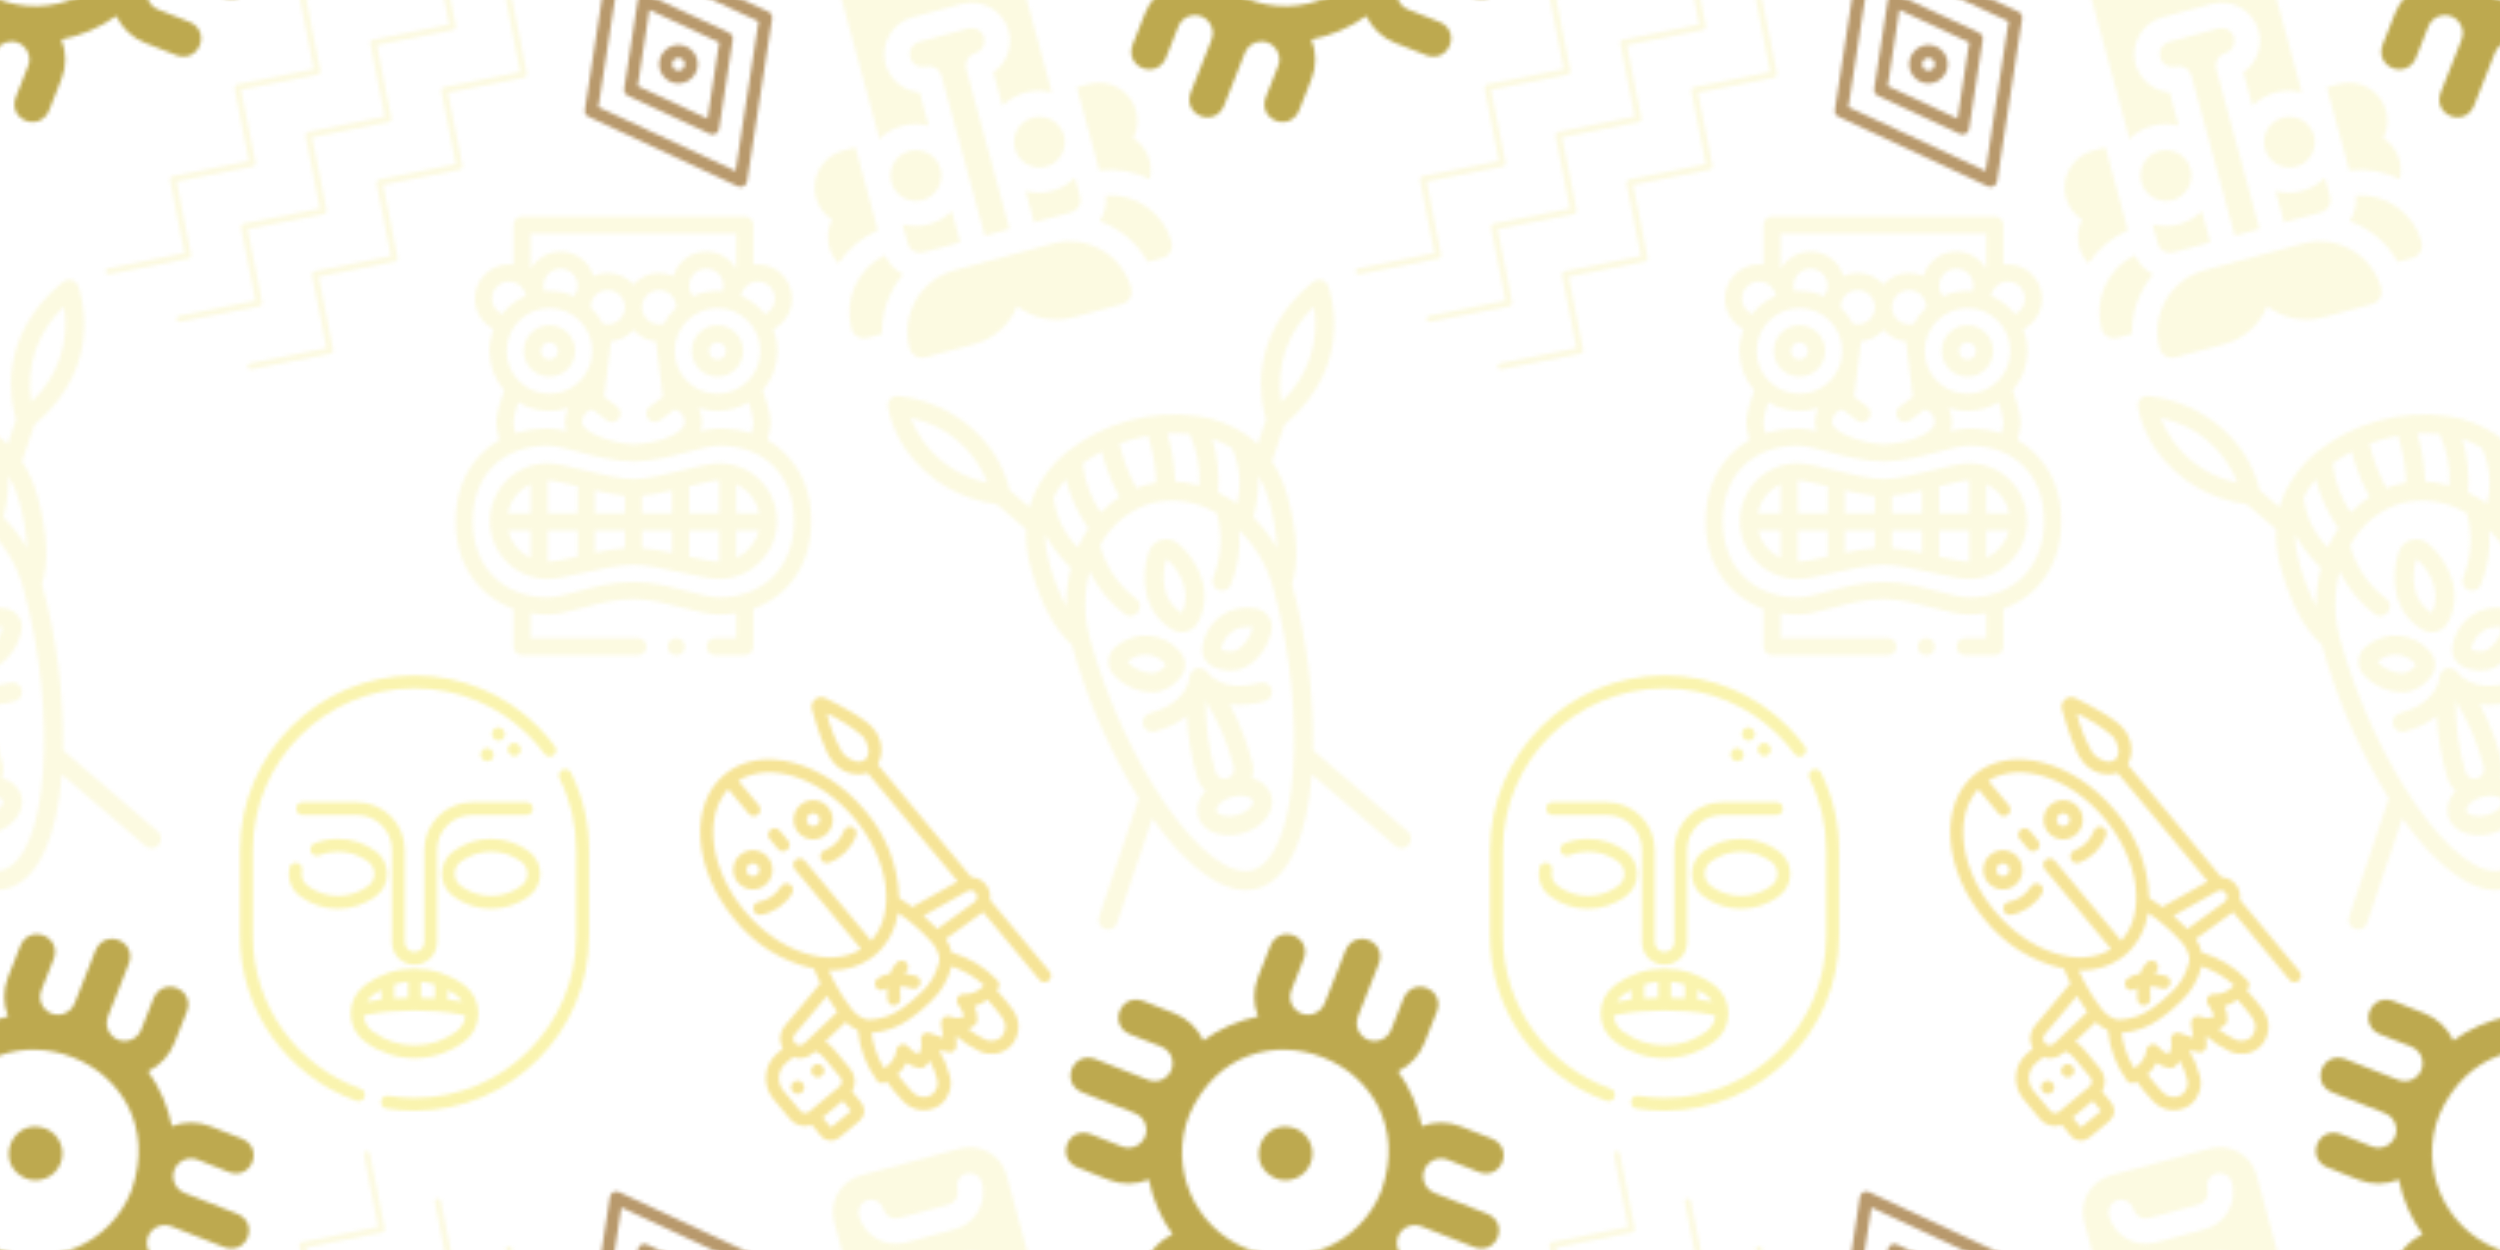 <svg xmlns="http://www.w3.org/2000/svg" xmlns:xlink="http://www.w3.org/1999/xlink" xmlns:fi="http://pattern.flaticon.com/" x="0" y="0" width="700" height="350" viewBox="0 0 700 350"><rect x="0px" y="0px" width="100%" height="100%" opacity="0" fill="#9fb4a3"/><defs><g transform="matrix(1.407 -1.168 1.168 1.407 166.321 247.216)" id="L1_86" fill="#000000"><path d="m26 15c.552 0 1-.448 1-1v-2c0-.552-.448-1-1-1s-1 .448-1 1v2c0 .552.448 1 1 1z" id="L1_78" fill="#f6e497"/><path d="m22.334 20.6c.514-.189.78-.756.598-1.273-.183-.516-.747-.789-1.266-.612-1.379.48-2.898.34-4.166-.385-.475-.248-1.061-.078-1.329.386-.268.464-.123 1.057.329 1.344 1.773 1.025 3.905 1.222 5.836.54z" id="L1_79" fill="#f6e497"/><path d="m20 17c1.657 0 3-1.343 3-3s-1.343-3-3-3-3 1.343-3 3 1.343 3 3 3zm0-4c.552 0 1 .448 1 1s-.448 1-1 1-1-.448-1-1 .448-1 1-1z" id="L1_80" fill="#f6e497"/><path d="m34.5 18.33c-1.267.724-2.786.864-4.164.385-.518-.177-1.083.096-1.266.612-.183.516.083 1.084.598 1.273 1.931.682 4.063.485 5.836-.54.325-.17.531-.505.536-.873s-.192-.708-.513-.887c-.321-.179-.714-.168-1.024.029z" id="L1_81" fill="#f6e497"/><path d="m32 17c1.657 0 3-1.343 3-3s-1.343-3-3-3-3 1.343-3 3 1.343 3 3 3zm0-4c.552 0 1 .448 1 1s-.448 1-1 1-1-.448-1-1 .448-1 1-1z" id="L1_82" fill="#f6e497"/><path d="m23.975 41c.098.008.195.027.289.055-.404.433-.772.898-1.1 1.39-.307.46-.183 1.08.277 1.387.46.307 1.08.183 1.387-.277.338-.515.731-.991 1.172-1.42.44.429.832.906 1.168 1.42.198.297.54.466.897.443s.674-.235.832-.555.134-.701-.065-.998c-.328-.492-.696-.957-1.1-1.389.095-.028.192-.046.29-.056.552-.006.995-.459.989-1.011s-.459-.995-1.011-.989c-.71.043-1.397.264-2 .641-.603-.377-1.29-.598-2-.641-.539.001-.978.435-.985.974-.008.545.416.998.96 1.026z" id="L1_83" fill="#f6e497"/><path d="m2 49.816v2.184c0 1.105.895 2 2 2h4c1.105 0 2-.895 2-2v-2.184c1.194-.422 1.995-1.549 2-2.816v-4c-0-.58-.102-1.155-.3-1.7l4.34-.292c.073.753.29 1.486.638 2.158-1.579 2.324-2.504 5.03-2.678 7.834-0.0.431.275.813.684.949.025.008.169.052.377.1-.082 1.299-.078 2.602.012 3.9.121 2.082 1.711 3.78 3.78 4.037.129.012.258.016.387.014 1.605-.01 3.064-.933 3.76-2.38.626-1.32 1.06-2.722 1.29-4.164.295.446.63.865 1 1.251.39.39 1.024.39 1.414 0 .37-.386.705-.805 1-1.251.23 1.44.663 2.84 1.287 4.158.695 1.452 2.159 2.379 3.769 2.386.131.002.262-.003.393-.015 2.066-.259 3.653-1.955 3.774-4.034.089-1.298.094-2.601.012-3.9.208-.05.352-.093.377-.1.409-.136.685-.52.684-.951-.173-2.804-1.097-5.51-2.675-7.835.348-.672.565-1.404.639-2.157l6.825.46c.071 0 .141.007.211.007v13.525c0 .552.448 1 1 1s1-.448 1-1v-14.3c.639-.567 1.005-1.38 1.005-2.233s-.366-1.667-1.005-2.233v-22.412c1.925-.821 3.125-2.763 3-4.851 0-1.737-1.437-5.343-2.642-8.06-.226-.55-.763-.909-1.357-.909s-1.131.359-1.357.909c-1.206 2.717-2.643 6.323-2.643 8.06-.125 2.088 1.075 4.03 3 4.851v21.6l-7.384-1.361c-.146-.022-.294-.034-.442-.035-.192-.815-.425-1.619-.7-2.409 3.033-3.881 4.632-8.691 4.526-13.616 0-9.925-5.832-18-13-18s-13 8.075-13 18c-.107 4.924 1.49 9.734 4.522 13.616-.274.79-.508 1.594-.7 2.408-.143.001-.286.012-.427.033l-7.938 1.459c-1.247.236-2.212 1.23-2.41 2.484h-1.047c-2.76.003-4.997 2.24-5 5v4c.005 1.267.806 2.394 2 2.816zm2 2.184v-2h4v2zm22-16c2.561-.048 5.016-1.033 6.9-2.769.355 1.202.62 2.428.793 3.669.07.445.13.91.175 1.412.061.586.105 1.2.131 1.846.043.768-.131 1.533-.5 2.208-.053.09-.111.176-.174.259-.015.022-.03.042-.043.065-.095.125-.201.241-.316.347-1.438 1.123-3.186 1.776-5.008 1.871-1.3.123-2.609.123-3.909 0-1.822-.095-3.571-.747-5.01-1.87-.116-.107-.223-.224-.318-.35-.012-.021-.026-.04-.04-.06-.066-.087-.127-.179-.182-.274-.366-.673-.536-1.435-.492-2.2.026-.639.07-1.256.133-1.858.043-.486.1-.951.174-1.41.173-1.236.438-2.458.792-3.655 1.882 1.735 4.335 2.72 6.894 2.769zm-6.76 22c-.065 0-.126 0-.186 0-1.107-.161-1.942-1.089-1.987-2.207-.082-1.182-.086-2.369-.014-3.552.754-.021 1.497-.191 2.186-.5.175.738.538 1.418 1.054 1.973.189.185.443.288.707.286.404-.018.803-.092 1.187-.218-.201 1.018-.527 2.007-.972 2.944-.361.767-1.127 1.261-1.975 1.274zm15.693-2.208c-.043 1.117-.875 2.045-1.981 2.208-.044.004-.087.006-.131.005-.867-.007-1.656-.502-2.039-1.28-.443-.935-.769-1.922-.969-2.938.384.125.783.196 1.187.213.265-0.0.52-.105.707-.293.516-.555.879-1.235 1.054-1.973.689.309 1.432.479 2.187.5.072 1.185.067 2.374-.015 3.558zm-2.226-6.5c-.286-.286-.716-.371-1.09-.216-.374.155-.617.52-.617.924-.011.668-.163 1.327-.444 1.933-.729-.192-1.335-.698-1.656-1.38-.188-.315-.528-.508-.895-.508s-.707.193-.895.508c-.33.644-.7 1.266-1.11 1.862-.406-.597-.773-1.219-1.1-1.863-.169-.339-.516-.554-.895-.554s-.726.215-.895.554c-.326.68-.934 1.182-1.663 1.374-.281-.604-.433-1.26-.447-1.926-0-.404-.244-.769-.617-.924-.374-.155-.804-.069-1.09.217-.885.789-2.085 1.124-3.25.907.285-1.92.961-3.761 1.985-5.41 1.696 1.243 3.712 1.976 5.811 2.11 1.438.137 2.887.137 4.325 0 2.097-.134 4.113-.865 5.808-2.107 1.024 1.649 1.7 3.49 1.985 5.41-1.166.215-2.365-.121-3.25-.91zm9.293-40.322c.374-2.14 1.047-4.217 2-6.17.953 1.952 1.627 4.03 2 6.17 0 1.642-.916 3.03-2 3.03s-2-1.388-2-3.03zm1.182 28.514c.497.098.846.547.818 1.053-.015.268-.137.519-.34.695-.202.176-.468.263-.735.241l-7-.471c-.023-.3-.047-.6-.078-.882-.046-.532-.113-1.041-.186-1.513-.025-.177-.06-.346-.088-.521zm-18.182-35.41v4.926c0 .552.448 1 1 1s1-.448 1-1v-4.926c5.6.738 10 7.6 10 15.926s-4.4 15.188-10 15.926v-15.926c0-.552-.448-1-1-1s-1 .448-1 1v15.926c-5.6-.738-10-7.6-10-15.926s4.4-15.188 10-15.926zm-16.18 35.409 7.6-1.4c-.027.17-.062.335-.086.507-.075.486-.142.995-.187 1.511-.03.286-.042.6-.064.9l-7.015.472c-.549.039-1.026-.372-1.068-.921-.034-.512.317-.969.82-1.069zm-6.82 5.517c0-1.657 1.343-3 3-3h1.43c.535.908 1.508 1.468 2.562 1.476.07 0 .143 0 .215-.008l.348-.024c.292.466.446 1.006.445 1.556v4c0 .552-.448 1-1 1h-6c-.552 0-1-.448-1-1z" id="L1_87" fill="#f6e497"/><circle cx="4" cy="44" r="1" id="L1_84" fill="#f6e497"/><circle cx="8" cy="44" r="1" id="L1_94" fill="#f6e497"/></g><g transform="matrix(0.238 0 0 0.238 55.142 189.142)" id="L1_97"><path d="m192.667 486.208c-75.901-26.799-126.897-98.914-126.897-179.448v-101.53c0-104.893 85.336-190.23 190.23-190.23 50.82 0 98.593 19.789 134.517 55.723 6.721 6.721 12.968 13.975 18.57 21.562 2.461 3.332 7.155 4.038 10.488 1.579 3.332-2.46 4.039-7.156 1.578-10.489-6.044-8.186-12.783-16.011-20.029-23.258-38.757-38.767-90.296-60.117-145.124-60.117-113.164 0-205.23 92.066-205.23 205.23v101.53c0 86.882 55.018 164.681 136.903 193.592.826.292 1.668.43 2.497.43 3.091 0 5.984-1.925 7.072-5.005 1.379-3.906-.67-8.191-4.575-9.569z" fill="#faf4af"/><path d="m440.062 114.364c-1.837-3.712-6.335-5.232-10.048-3.397-3.713 1.837-5.233 6.335-3.397 10.048 13.015 26.308 19.613 54.642 19.613 84.214v101.53c0 104.9-85.336 190.241-190.23 190.241-10.302 0-20.639-.832-30.726-2.473-4.1-.665-7.941 2.111-8.606 6.199s2.109 7.942 6.198 8.607c10.881 1.77 22.029 2.667 33.134 2.667 113.164 0 205.23-92.07 205.23-205.24v-101.53c0-31.9-7.122-62.472-21.168-90.866z" fill="#faf4af"/><path d="m108.915 226.181c-2.76 12.559 2.08 25.635 12.328 33.312 12.989 9.733 28.452 14.878 44.717 14.878 16.271 0 31.738-5.145 44.727-14.876 8.324-6.234 13.099-15.785 13.099-26.204s-4.774-19.969-13.094-26.2c-12.977-9.735-28.444-14.88-44.731-14.88-9.599 0-18.939 1.796-27.765 5.34-3.844 1.543-5.708 5.911-4.165 9.754 1.544 3.845 5.914 5.707 9.755 4.166 7.039-2.827 14.5-4.26 22.175-4.26 13.016 0 25.37 4.108 35.734 11.883 4.507 3.375 7.091 8.549 7.091 14.197s-2.584 10.822-7.092 14.198c-10.374 7.773-22.73 11.882-35.733 11.882-12.996 0-25.349-4.109-35.724-11.882-5.638-4.224-8.194-11.155-6.671-18.088.889-4.045-1.67-8.046-5.716-8.935-4.044-.89-8.046 1.669-8.935 5.715z" fill="#faf4af"/><path d="m390.761 259.494c8.322-6.235 13.095-15.787 13.095-26.206 0-10.418-4.772-19.97-13.095-26.205-12.987-9.731-28.452-14.875-44.724-14.875-16.271 0-31.736 5.144-44.725 14.875-8.322 6.235-13.095 15.787-13.095 26.205 0 10.419 4.772 19.97 13.095 26.206 12.989 9.731 28.455 14.875 44.725 14.875 16.271 0 31.735-5.144 44.724-14.875zm-87.543-26.206c0-5.649 2.584-10.825 7.089-14.2 10.373-7.771 22.729-11.879 35.73-11.879 13.003 0 25.357 4.108 35.729 11.879 4.505 3.375 7.089 8.551 7.089 14.2s-2.584 10.826-7.089 14.202c-10.372 7.771-22.728 11.879-35.729 11.879s-25.357-4.108-35.73-11.879c-4.505-3.376-7.089-8.552-7.089-14.202z" fill="#faf4af"/><path d="m197.48 430.663c16.993 12.732 37.229 19.462 58.52 19.462s41.526-6.73 58.52-19.462c10.521-7.883 16.556-19.959 16.556-33.133s-6.034-25.25-16.556-33.133c-16.993-12.732-37.229-19.462-58.52-19.462s-41.526 6.73-58.52 19.462c-10.521 7.883-16.557 19.96-16.557 33.134s6.036 25.249 16.557 33.132zm108.045-12.005c-14.378 10.773-31.504 16.467-49.525 16.467s-35.147-5.694-49.525-16.467c-5.975-4.477-9.671-11.082-10.407-18.415 1.283-.516 3.524-1.229 7.25-1.903 15.231-2.77 33.449-4.233 52.683-4.233s37.451 1.464 52.688 4.234c3.721.674 5.96 1.386 7.243 1.901-.736 7.334-4.432 13.94-10.407 18.416zm-42.025-39.478v-18.902c5.618.5 11.118 1.565 16.445 3.172v16.42c-5.354-.348-10.848-.582-16.445-.69zm-15 0c-5.597.108-11.091.343-16.445.69v-16.42c5.327-1.606 10.827-2.671 16.445-3.172zm63.716 4.559c-.306-.057-.594-.109-.849-.156-5.18-.942-10.679-1.739-16.421-2.39v-11.531c3.661 1.964 7.199 4.205 10.58 6.738 2.729 2.045 4.974 4.539 6.69 7.339zm-105.741-7.339c3.381-2.533 6.919-4.775 10.58-6.738v11.531c-5.74.65-11.237 1.447-16.415 2.389-.257.046-.547.1-.856.157 1.715-2.8 3.961-5.294 6.691-7.339z" fill="#faf4af"/><path d="m188.411 149.134h-64.104c-4.143 0-7.5 3.358-7.5 7.5s3.357 7.5 7.5 7.5h64.104c22.656 0 41.088 18.432 41.088 41.088v108.556c0 14.612 11.889 26.5 26.501 26.5s26.501-11.888 26.501-26.5v-108.556c0-22.656 18.432-41.088 41.088-41.088h64.104c4.143 0 7.5-3.358 7.5-7.5s-3.357-7.5-7.5-7.5h-64.104c-30.927 0-56.088 25.161-56.088 56.088v108.556c0 6.341-5.159 11.5-11.501 11.5s-11.501-5.159-11.501-11.5v-108.556c0-30.927-25.161-56.088-56.088-56.088z" fill="#faf4af"/><path d="m373.522 94.765c1.739 0 3.486-.602 4.904-1.829 3.133-2.71 3.475-7.447.765-10.579l-.354-.41c-2.712-3.133-7.448-3.474-10.579-.764-3.133 2.71-3.475 7.447-.765 10.579l.354.41c1.484 1.715 3.574 2.593 5.675 2.593z" fill="#faf4af"/><path d="m336.395 87.326c-3.133 2.71-3.475 7.447-.765 10.579l.354.41c1.483 1.714 3.573 2.592 5.675 2.592 1.739 0 3.486-.602 4.904-1.829 3.133-2.71 3.475-7.447.765-10.579l-.354-.41c-2.711-3.132-7.449-3.473-10.579-.763z" fill="#faf4af"/><path d="m349.229 73.975c1.483 1.714 3.573 2.592 5.675 2.592 1.739 0 3.486-.602 4.904-1.829 3.133-2.71 3.475-7.447.765-10.579l-.354-.41c-2.712-3.133-7.448-3.474-10.579-.764-3.133 2.71-3.475 7.447-.765 10.579z" fill="#faf4af"/></g><g transform="matrix(0.24 0 0 0.24 115.931 60.584)" id="L1_98"><circle cx="306" cy="502" r="10" fill="#fcfae1"/><path d="m433.361 277.14c-6.291-6.25-13.231-11.936-20.928-16.249 2.04-7.82 3.517-14.661 3.567-20.721v-.25c-.101-5.79-1.49-11.96-3.55-19.44-1.608-5.688-3.598-11.744-5.661-17.588 10.706-12.298 17.211-28.345 17.211-45.892 0-8.962-1.711-17.526-4.794-25.409 13.007-6.697 21.794-20.303 21.794-35.591 0-22.056-17.944-40-40-40-1.694 0-3.361.118-5 .324v-46.324c0-2.63-1.07-5.21-2.931-7.07-1.859-1.86-4.439-2.93-7.069-2.93h-260c-2.63 0-5.21 1.07-7.07 2.93s-2.93 4.44-2.93 7.07v46.324c-1.639-.206-3.306-.324-5-.324-22.056 0-40 17.944-40 40 0 15.288 8.788 28.894 21.794 35.591-3.083 7.883-4.794 16.447-4.794 25.409 0 17.548 6.505 33.596 17.212 45.895-2.314 6.552-4.213 12.455-5.662 17.585-2.06 7.47-3.45 13.64-3.55 19.44v.01.2.04c.05 6.07 1.529 12.899 3.569 20.719-7.699 4.314-14.638 9.999-20.93 16.25-19.717 19.592-30.139 46.689-30.139 78.361 0 31.713 10.404 58.964 30.088 78.809 10.372 10.457 23.105 18.385 37.412 23.49v44.201c0 2.63 1.07 5.21 2.93 7.07s4.44 2.93 7.07 2.93h135.21c5.51 0 9.99-4.49 9.99-10s-4.471-9.99-9.98-10h-.01-125.21v-29.089c6.474 1.049 13.158 1.589 20 1.589 12.147 0 25.247-3.558 40.415-7.677 17.814-4.839 38.005-10.323 59.585-10.323 19.481 0 39.756 5.354 57.644 10.078 15.429 4.074 30.001 7.922 42.356 7.922 6.842 0 13.526-.54 20-1.589v29.089h-24.79c-5.521 0-10 4.49-10 10s4.479 10 10 10h34.79c2.63 0 5.21-1.07 7.069-2.93 1.86-1.86 2.931-4.44 2.931-7.07v-44.202c14.307-5.104 27.04-13.033 37.412-23.49 19.684-19.844 30.088-47.096 30.088-78.809 0-31.671-10.422-58.768-30.139-78.359zm-32.361-201.14c11.028 0 20 8.972 20 20 0 7.954-4.755 14.991-11.687 18.176-7.292-9.397-16.909-16.904-27.995-21.622 1.641-9.388 9.831-16.554 19.682-16.554zm-69.215 147.365c6.985 2.345 14.45 3.635 22.215 3.635 13.32 0 25.782-3.743 36.393-10.228 1.389 4.23 2.542 8.069 3.437 11.438 1.29 4.77 2.17 9.59 2.17 11.78v.01.17c.044 2.397-.852 7.556-2.228 13.027-11.617-3.766-24.285-5.697-37.772-5.697-6.723 0-14.042 1.186-22.009 2.994 1.328-3.365 2.009-6.875 2.009-10.494 0-6.017-1.529-11.684-4.215-16.635zm22.215-16.365c-24.156 0-44.363-17.219-48.999-40.026 0 0-1.001-9.107-1.001-9.974 0-27.57 22.43-50 50-50s50 22.43 50 50-22.43 50-50 50zm-175.889 43.518c-8.006-1.821-15.359-3.018-22.111-3.018-13.487 0-26.155 1.931-37.771 5.697-.025-.101-.054-.207-.079-.307-1.32-5.2-2.19-10.31-2.15-12.72v-.09c-.04-2.48 1.11-8.31 2.8-14.18.828-2.94 1.791-6.027 2.809-9.126 10.611 6.484 23.072 10.226 36.391 10.226 7.765 0 15.23-1.29 22.215-3.635-2.686 4.951-4.215 10.618-4.215 16.635 0 3.16.547 6.742 2.111 10.518zm-20.111-43.518c-27.57 0-50-22.43-50-50s22.43-50 50-50 50 22.43 50 50c0 .866-1.002 9.978-1.002 9.978-4.637 22.806-24.844 40.022-48.998 40.022zm-7-126c0-11.028 8.972-20 20-20s20 8.972 20 20c0 4.467-1.514 8.763-4.193 12.228-8.793-3.988-18.541-6.228-28.807-6.228-2.017 0-4.01.105-5.984.273-.665-2.007-1.016-4.116-1.016-6.273zm55 25c0-11.028 8.972-20 20-20s20 8.972 20 20-8.972 20-20 20c-1.952 0-3.853-.278-5.683-.821-3.666-7.15-8.522-13.588-14.312-19.054 0-.042-.005-.083-.005-.125zm2.058 119.293 16.942 12.707c1.799 1.349 3.904 2 5.992 2 3.04 0 6.043-1.381 8.008-4 3.314-4.418 2.418-10.686-2-14l-15.349-11.512 8.185-64.676c10.388-.993 19.624-5.978 26.164-13.397 6.54 7.419 15.776 12.403 26.164 13.397l8.185 64.676-15.349 11.512c-4.418 3.314-5.313 9.582-2 14 1.965 2.62 4.967 4 8.008 4 2.088 0 4.193-.651 5.992-2l16.942-12.707c6.867 1.372 12.058 7.443 12.058 14.707 0 5.903-6.688 12.242-18.352 17.391-11.206 4.948-28.442 8.149-41.437 8.564-24.592-.818-60.211-13.803-60.211-25.955 0-7.264 5.191-13.335 12.058-14.707zm57.942-119.293c0-11.028 8.972-20 20-20s20 8.972 20 20c0 .042-.005.083-.005.125-5.79 5.466-10.646 11.904-14.312 19.054-1.83.543-3.731.821-5.683.821-11.028 0-20-8.972-20-20zm55-25c0-11.028 8.972-20 20-20s20 8.972 20 20c0 2.157-.351 4.266-1.015 6.273-1.975-.168-3.967-.273-5.985-.273-10.266 0-20.014 2.24-28.806 6.228-2.68-3.465-4.194-7.761-4.194-12.228zm-185-61h240v41.663c-6.828-12.31-19.955-20.663-35-20.663-18.112 0-33.442 12.104-38.349 28.645-5.073-2.333-10.71-3.645-16.651-3.645-11.938 0-22.665 5.264-30 13.585-7.335-8.321-18.062-13.585-30-13.585-5.941 0-11.578 1.312-16.651 3.645-4.907-16.541-20.237-28.645-38.349-28.645-15.046 0-28.172 8.353-35 20.662zm-33.313 94.175c-6.933-3.184-11.687-10.221-11.687-18.175 0-11.028 8.972-20 20-20 9.851 0 18.041 7.166 19.682 16.554-11.087 4.717-20.703 12.224-27.995 21.621zm-3.104 146.765c.007.029.006.023 0 0zm256.417 183.56c-9.76 0-23.112-3.526-37.25-7.259-19.063-5.035-40.672-10.741-62.75-10.741-24.248 0-45.807 5.855-64.828 11.022-13.786 3.744-25.692 6.978-35.172 6.978-52.336 0-87.5-35.767-87.5-89 0-53.458 34.346-88 87.5-88 9.26 0 22.457 3.565 36.428 7.34 19.361 5.231 42.979 11.132 65.245 11.132 21.113-.549 43.509-6.164 61.899-11.132 13.972-3.775 27.168-7.34 36.428-7.34 53.154 0 87.5 34.542 87.5 88 0 53.233-35.163 89-87.5 89z" fill="#fcfae1"/><path d="m356 288c-9.66 0-24.621 3.697-41.944 7.979-19.956 4.931-42.576 10.521-58.056 10.521s-38.099-5.59-58.056-10.521c-17.323-4.282-32.284-7.979-41.944-7.979-37.22 0-67.5 30.28-67.5 67.5s30.28 67.5 67.5 67.5c9.738 0 24.034-3.227 40.586-6.962 19.807-4.471 42.255-9.538 59.414-9.538 15.479 0 37.834 4.944 57.558 9.306 17.456 3.86 32.531 7.194 42.442 7.194 37.22 0 67.5-30.28 67.5-67.5s-30.28-67.5-67.5-67.5zm46.634 58.5h-26.634v-34.069c13.602 6.342 23.719 18.936 26.634 34.069zm-46.634 0h-35v-31.636c14.58-3.599 28.112-6.864 35-6.864zm-55 46.12c-12.01-2.504-24.165-4.717-35-5.648v-20.472h35zm-90-26.12h35v20.426c-11.146.87-23.175 3.001-35 5.467zm0-46.789c12.032 2.789 24.175 5.237 35 6.266v20.523h-35zm55 26.789v-20.523c10.825-1.029 22.968-3.477 35-6.266v26.789zm-75-31.635v31.635h-35v-38.5c6.888 0 20.421 3.265 35 6.865zm-55-2.434v34.069h-26.634c2.915-15.133 13.032-27.727 26.634-34.069zm-26.2 54.069h26.2v32.069c-12.998-6.06-22.81-17.83-26.2-32.069zm46.2 0h35v30.295c-14.303 3.227-27.692 6.205-35 6.205zm165 30.468v-30.468h35v36.5c-7.208 0-20.547-2.843-35-6.032zm55 1.601v-32.069h26.2c-3.39 14.239-13.202 26.009-26.2 32.069z" fill="#fcfae1"/><path d="m188 157c0-16.542-13.458-30-30-30s-30 13.458-30 30 13.458 30 30 30 30-13.458 30-30zm-40 0c0-5.514 4.486-10 10-10s10 4.486 10 10-4.486 10-10 10-10-4.486-10-10z" fill="#fcfae1"/><path d="m354 127c-16.542 0-30 13.458-30 30s13.458 30 30 30 30-13.458 30-30-13.458-30-30-30zm0 40c-5.514 0-10-4.486-10-10s4.486-10 10-10 10 4.486 10 10-4.486 10-10 10z" fill="#fcfae1"/></g><g transform="matrix(0.263 0.176 -0.176 0.263 75.246 -46.349)" id="L1_99"><path d="M97.158,402.851c0.717,0,1.434-0.275,1.984-0.822l50.721-50.715c1.093-1.084,1.093-2.878,0-3.962l-46.721-46.718    l48.767-48.769c1.086-1.084,1.086-2.867,0-3.961l-46.537-46.523l49.002-49.002c1.092-1.095,1.092-2.871,0-3.962l-46.715-46.72    l48.767-48.766c1.091-1.092,1.091-2.871,0-3.962l-48.15-48.148c-1.092-1.095-2.871-1.095-3.961,0c-1.092,1.09-1.092,2.867,0,3.961    l46.167,46.165l-48.739,48.736c-1.09,1.094-1.09,2.87,0,3.961c0.08,0.08,0.175,0.107,0.257,0.17    c0.096,0.134,0.153,0.285,0.271,0.402l46.166,46.172l-48.737,48.736c-0.696,0.695-0.898,1.653-0.715,2.545    c-0.016,0.738,0.25,1.482,0.808,2.041l46.167,46.183l-48.739,48.723c-1.085,1.096-1.085,2.879,0,3.963    c0.08,0.087,0.17,0.114,0.254,0.164c0.094,0.131,0.145,0.284,0.273,0.405l46.166,46.161l-48.731,48.728    c-1.092,1.095-1.092,2.884,0,3.962C95.716,402.585,96.441,402.851,97.158,402.851z" fill="#fcfae1"/><path d="M172.782,402.851c0.717,0,1.433-0.275,1.982-0.822l50.718-50.715c1.083-1.084,1.083-2.878,0-3.962l-46.712-46.718    l48.771-48.769c1.078-1.084,1.078-2.867,0-3.961L181,201.381l49.007-49.002c1.088-1.095,1.088-2.871,0-3.962l-46.715-46.714    l48.769-48.767c1.093-1.091,1.093-2.87,0-3.961L183.908,0.832c-1.09-1.094-2.875-1.094-3.961,0c-1.091,1.091-1.091,2.867,0,3.961    l46.165,46.165l-48.731,48.737c-1.092,1.094-1.092,2.87,0,3.961c0.074,0.074,0.161,0.101,0.246,0.164    c0.096,0.134,0.146,0.29,0.274,0.408l46.171,46.173l-48.735,48.736c-0.689,0.69-0.892,1.643-0.713,2.534    c-0.018,0.738,0.241,1.494,0.806,2.06l46.184,46.178l-48.766,48.721c-1.085,1.084-1.085,2.878,0,3.962    c0.08,0.076,0.17,0.115,0.248,0.153c0.101,0.131,0.152,0.295,0.28,0.405l46.164,46.174l-48.734,48.727    c-1.095,1.094-1.095,2.872,0,3.961C171.339,402.585,172.056,402.851,172.782,402.851z" fill="#fcfae1"/><path d="M248.409,402.851c0.729,0,1.441-0.275,1.983-0.822l50.726-50.715c1.093-1.084,1.093-2.878,0-3.962l-46.72-46.718    l48.765-48.769c1.094-1.084,1.094-2.867,0-3.961l-46.532-46.523l49.007-49.002c1.07-1.095,1.07-2.871,0-3.962l-46.732-46.72    l48.769-48.766c1.087-1.092,1.087-2.871,0-3.962L259.517,0.821c-1.094-1.095-2.883-1.095-3.961,0c-1.093,1.09-1.093,2.867,0,3.961    l46.155,46.165l-48.728,48.736c-1.094,1.094-1.094,2.87,0,3.961c0.079,0.08,0.159,0.107,0.263,0.17    c0.109,0.134,0.139,0.285,0.265,0.402l46.173,46.172l-48.746,48.736c-0.69,0.695-0.876,1.653-0.71,2.545    c-0.013,0.738,0.249,1.482,0.818,2.041l46.173,46.183l-48.742,48.723c-1.083,1.096-1.083,2.879,0,3.963    c0.075,0.087,0.164,0.114,0.249,0.164c0.102,0.131,0.134,0.284,0.274,0.405l46.173,46.161l-48.731,48.728    c-1.097,1.095-1.097,2.884,0,3.962C246.975,402.585,247.688,402.851,248.409,402.851z" fill="#fcfae1"/></g><g transform="matrix(0.301 -0.083 0.083 0.301 247.856 111.678)" id="L1_100"><path d="m168.113 318.359c7.953-.168 15.617-3 21.766-8.047 6.664-5.047 8.625-14.211 4.617-21.547-4.434-9.793-12.617-17.395-22.707-21.102-10.09-3.703-21.246-3.203-30.965 1.391-4.914 1.883-8.715 5.883-10.344 10.887-1.527 4.742-.828 9.918 1.902 14.082 6.363 11.922 17.469 20.602 30.574 23.895 1.703.289 3.426.438 5.156.441zm-21.395-33.195c.086-.105.203-.184.332-.219 5.824-3.039 12.652-3.48 18.816-1.219 6.164 2.262 11.09 7.016 13.57 13.094-3.762 3.258-8.707 4.805-13.656 4.27-8.168-2.656-14.996-8.359-19.062-15.926zm0 0" fill="#fcfae1"/><path d="m205.113 273.074c5-.039 9.723-2.312 12.875-6.195 9.242-10.039 13.855-23.488 12.723-37.086-.664-12.219-4.66-24.023-11.551-34.133-2.969-4.926-8.297-7.934-14.047-7.934s-11.078 3.008-14.047 7.934c-6.891 10.109-10.887 21.914-11.555 34.133-1.133 13.598 3.484 27.051 12.734 37.086 3.145 3.887 7.867 6.16 12.867 6.195zm0-67.688c4.941 7.246 7.883 15.664 8.531 24.406.996 9.5-1.988 18.992-8.242 26.215-6.691-6.992-9.926-16.598-8.824-26.215.652-8.742 3.594-17.16 8.535-24.406zm0 0" fill="#fcfae1"/><path d="m269.402 269.055c-9.719-4.582-20.871-5.078-30.961-1.371-10.086 3.703-18.27 11.297-22.715 21.082-4.012 7.34-2.043 16.508 4.625 21.555 6.148 5.043 13.812 7.871 21.762 8.039 1.715-.004 3.43-.152 5.121-.441 13.105-3.293 24.207-11.973 30.566-23.895 2.734-4.168 3.438-9.352 1.91-14.098-1.625-4.988-5.41-8.984-10.309-10.871zm-5.871 15.668c-3.945 7.777-10.82 13.668-19.113 16.367-4.93.461-9.848-1.016-13.707-4.121 3.539-8.488 11.684-14.148 20.875-14.508 3.992.09 7.934.922 11.621 2.457l3.117-7.945zm0 0" fill="#fcfae1"/><path d="m256.312 334.805c-24.746 0-35.773-10.18-40.293-16.598-1.102-2.488-2.371-4.895-3.809-7.203-.074-.109-.219-.152-.305-.266-.262-.348-.547-.676-.855-.98-.383-.367-.797-.695-1.246-.98-.473-.336-.977-.621-1.508-.852-.238-.094-.418-.285-.668-.359-.246-.078-.555 0-.852-.086-.562-.117-1.133-.176-1.707-.172-.574-.004-1.145.055-1.707.172-.273.059-.547 0-.852.086-.234.109-.465.23-.684.367-.527.23-1.031.52-1.504.852-.449.301-.875.641-1.262 1.016-.309.297-.594.617-.852.957-.086.109-.223.145-.301.254-1.477 2.391-2.789 4.879-3.926 7.449-4.566 6.395-15.613 16.352-40.176 16.352-4.711 0-8.531 3.82-8.531 8.535 0 4.711 3.82 8.531 8.531 8.531 10.68.207 21.289-1.75 31.191-5.75-3.855 18.055-5.695 36.484-5.488 54.945-.098 5.059 1.316 10.035 4.062 14.285-7.43 3.906-12.223 11.461-12.594 19.848 0 14.363 14.992 25.602 34.133 25.602s34.133-11.238 34.133-25.602c-.371-8.387-5.168-15.941-12.594-19.848 2.746-4.25 4.16-9.227 4.059-14.285.176-18.469-1.699-36.898-5.586-54.953 9.902 4 20.512 5.953 31.188 5.75 4.715 0 8.535-3.82 8.535-8.535 0-4.711-3.82-8.531-8.535-8.531zm-51.199 108.938c-10.418 0-17.066-5.055-17.066-8.535s6.648-8.531 17.066-8.531 17.066 5.051 17.066 8.531-6.648 8.535-17.066 8.535zm-8.535-42.668c-.41-21.523 2.469-42.984 8.535-63.641 6.062 20.656 8.941 42.117 8.531 63.641 0 4.711-3.82 8.531-8.531 8.531-4.715 0-8.535-3.82-8.535-8.531zm0 0" fill="#fcfae1"/><path d="m405.578 1.109c-2.355-1.336-5.207-1.473-7.68-.367-71.57 31.812-74.035 92.773-73.488 107.824l-13.203 19.629c-2.348-3.984-5-7.777-7.934-11.352-.07-.102-.137-.176-.207-.27-10.082-11.711-22.668-21-36.828-27.18-.266-.133-.535-.25-.812-.352-38.562-16.25-82.055-16.25-120.617 0-.293.129-.582.223-.855.375-14.145 6.18-26.723 15.457-36.793 27.156-.078.109-.172.195-.242.305-2.93 3.57-5.578 7.363-7.926 11.34l-13.168-19.539c.469-13.227-1.559-26.422-5.973-38.895-11.668-31.574-36.23-56.684-67.539-69.043-2.473-1.105-5.316-.969-7.676.359-2.355 1.328-3.941 3.695-4.273 6.379-1.109 14.344.855 28.754 5.762 42.277 11.355 30.711 34.984 55.312 65.219 67.891l19.422 28.75c-3.434 10.594-5.164 21.668-5.121 32.809 0 34.852 5.641 60.324 17.066 77.918.129 50.324 7.309 100.379 21.336 148.711l-62.543 92.867c-1.766 2.527-2.031 5.809-.695 8.586 1.336 2.781 4.066 4.621 7.145 4.82 3.078.195 6.02-1.281 7.699-3.867l55.211-81.918c18.34 50.484 44.383 85.684 74.25 85.684 29.867 0 55.91-35.199 74.238-85.691l55.211 81.918c2.668 3.82 7.906 4.793 11.766 2.188 3.863-2.602 4.922-7.824 2.383-11.727l-62.574-92.859c14.039-48.328 21.234-98.387 21.375-148.711 11.438-17.594 17.066-43.066 17.066-77.918.059-11.137-1.656-22.211-5.074-32.809l19.379-28.75c79.121-36.66 71.031-109.434 70.961-110.168-.332-2.68-1.914-5.043-4.266-6.371zm-388.199 21.238c28.711 14.559 48.016 42.754 51.199 74.785-28.707-14.559-48.012-42.754-51.199-74.785zm270.688 102.785c2.758 17.004-.402 34.441-8.953 49.398-1.426-1.758-2.891-3.457-4.402-5.121-.387-.516-.836-.984-1.332-1.398-2.516-2.676-5.164-5.227-7.934-7.637 5.473-15.375 8.121-31.613 7.805-47.934 5.438 3.609 10.414 7.871 14.816 12.691zm-33.188-22.188c2.516 15.699 1.176 31.773-3.898 46.84-3.57-2.145-7.277-4.047-11.094-5.699-.957-.43-1.895-.855-2.859-1.258-1.605-.637-3.219-1.191-4.848-1.707-.41-.133-.809-.305-1.219-.434 3.363-14.254 4.918-28.875 4.625-43.52 6.578 1.395 13.031 3.328 19.293 5.785zm-36.445-8.414c.602 14.305-.777 28.621-4.105 42.547-6.121-.727-12.309-.727-18.43 0-3.328-13.926-4.711-28.242-4.105-42.547 4.469-.395 8.934-.656 13.32-.656s8.848.262 13.32.664zm-105.602 110.934c-1.086 2.609-2.09 5.266-3.012 7.969-.145.426-.273.855-.41 1.289-.852 2.68-1.707 5.375-2.43 8.133-3.066-14.344-4.496-28.984-4.27-43.648-.027-8.16 1.055-16.289 3.211-24.156 2.633 11.195 6.82 21.969 12.441 32.008l1.75 3.414c-2.602 4.574-4.914 9.305-6.93 14.164zm42.516-102.484c6.246-2.469 12.691-4.414 19.258-5.82-.293 14.641 1.262 29.266 4.625 43.52-.41.129-.809.297-1.219.434-1.629.539-3.242 1.094-4.848 1.707-.965.387-1.902.855-2.859 1.254-3.82 1.656-7.523 3.559-11.094 5.703-5.059-15.066-6.387-31.133-3.863-46.824zm-18.375 9.488c-.312 16.316 2.332 32.555 7.809 47.93-2.77 2.414-5.418 4.961-7.934 7.637-.5.418-.945.891-1.332 1.41-1.512 1.656-2.98 3.352-4.402 5.121-8.551-14.957-11.711-32.395-8.953-49.402 4.398-4.828 9.375-9.102 14.812-12.723zm68.141 382.473c-42.266 0-85.332-120.586-85.332-238.934 0-.375 0-.734.051-1.109v-.059c.168-20.121 5.629-39.84 15.836-57.176 2.887 16.531 9.762 32.113 20.027 45.391 1.855 2.449 4.883 3.711 7.93 3.305 3.043-.406 5.637-2.418 6.785-5.266 1.148-2.852.68-6.098-1.23-8.504-12.027-15.656-18.492-34.871-18.383-54.613 14.094-15.094 33.672-23.879 54.316-24.371 20.641.492 40.211 9.27 54.305 24.355.113 19.742-6.355 38.957-18.379 54.613-1.91 2.406-2.383 5.652-1.234 8.5 1.152 2.852 3.742 4.859 6.789 5.266 3.043.406 6.07-.855 7.926-3.305 10.266-13.277 17.141-28.855 20.027-45.387 10.211 17.336 15.672 37.055 15.84 57.172v.059c0 .379.051.734.051 1.109.008 118.367-43.059 238.953-85.324 238.953zm98.133-272.113c-.707-2.754-1.555-5.453-2.434-8.129-.137-.43-.262-.855-.406-1.289-.922-2.711-1.926-5.367-3.016-7.973l-.348-.852c-2.016-4.859-4.332-9.59-6.93-14.164l1.707-3.414c5.617-10.039 9.809-20.812 12.441-32.008 2.176 7.883 3.27 16.027 3.25 24.207.23 14.656-1.203 29.289-4.266 43.621zm38.512-125.77c3.34-31.875 22.5-59.93 50.977-74.633-3.34 31.875-22.5 59.926-50.977 74.633zm0 0" fill="#fcfae1"/></g><path d="M0,112.399c0-5.523,4.478-10,10-10h67.895L43.765,68.27c-3.905-3.906-3.905-10.237,0-14.143  c3.908-3.905,10.238-3.905,14.143,0l51.199,51.199c3.905,3.905,3.905,10.237,0,14.142l-51.199,51.202  c-1.952,1.953-4.512,2.929-7.071,2.929s-5.118-0.976-7.071-2.929c-3.905-3.905-3.905-10.237,0-14.142l34.129-34.13H10  C4.478,122.399,0,117.922,0,112.399z M105.328,68.27c-3.905-3.905-3.905-10.237,0-14.142c3.906-3.905,10.236-3.906,14.143,0  l48.271,48.272h165.057V61.199c0-3.688,2.03-7.077,5.281-8.817c3.253-1.74,7.198-1.549,10.266,0.496l76.801,51.2  c2.782,1.854,4.453,4.977,4.453,8.32c0,3.343-1.671,6.466-4.453,8.32l-76.801,51.202c-3.921,2.316-7.421,2.212-10.266,0.497  c-3.158-1.904-5.281-5.129-5.281-8.817v-41.201H167.741l-48.271,48.272c-3.906,3.905-10.236,3.906-14.143,0  c-3.905-3.905-3.905-10.237,0-14.142l44.13-44.131L105.328,68.27z M352.799,144.915l48.773-32.517l-48.773-32.515V144.915z   M324.271,361.33c3.905,3.905,3.905,10.237,0,14.142c-1.953,1.952-4.513,2.929-7.071,2.929c-2.56,0-5.118-0.976-7.071-2.929  L261.858,327.2H96.801v41.201c0,3.688-2.03,7.077-5.281,8.817c-3.252,1.74-7.198,1.549-10.266-0.497L4.453,325.519  C1.671,323.665,0,320.542,0,317.199c0-3.344,1.671-6.466,4.453-8.32l76.801-51.2c3.067-2.045,7.014-2.237,10.266-0.497  c3.251,1.74,5.281,5.129,5.281,8.817V307.2h165.056l48.272-48.272c3.906-3.904,10.236-3.904,14.143,0  c3.905,3.905,3.905,10.237,0,14.143l-44.13,44.129L324.271,361.33z M76.801,284.684l-48.773,32.515l48.773,32.517V284.684z   M419.6,307.2h-67.894l34.13-34.13c3.905-3.905,3.905-10.237,0-14.143c-3.906-3.904-10.236-3.904-14.143,0l-51.2,51.201  c-3.905,3.905-3.905,10.236,0,14.142l51.2,51.202c1.953,1.953,4.512,2.929,7.071,2.929c2.559,0,5.118-0.977,7.071-2.929  c3.905-3.905,3.905-10.237,0-14.142l-34.129-34.13H419.6c5.522,0,10-4.477,10-10S425.122,307.2,419.6,307.2z" transform="matrix(0.14 0 0 0.14 55 128)" id="L1_101" fill="#ffffff"/><path d="m491.873 235.873h-64c-8.226 0-15.515-4.935-18.569-12.572-2.505-6.262-1.772-13.056 2.008-18.641 3.781-5.584 9.817-8.787 16.562-8.787h38c26.508-.983 26.488-39.026 0-40h-38c-15.191 0-29.587 5.728-40.526 15.756-12.15-18.937-28.293-35.08-47.23-47.23 10.028-10.939 15.756-25.335 15.756-40.526v-38c-.983-26.508-39.026-26.488-40 0v38c0 6.744-3.203 12.781-8.787 16.562-5.585 3.781-12.378 4.512-18.641 2.008-7.638-3.055-12.572-10.344-12.572-18.57v-64c-.983-26.508-39.026-26.488-40 0v64c0 8.226-4.935 15.515-12.572 18.57-6.263 2.503-13.057 1.772-18.641-2.008-5.584-3.781-8.787-9.817-8.787-16.562v-38c-.983-26.508-39.026-26.488-40 0v38c0 15.381 5.872 29.948 16.135 40.936-18.86 12.229-34.915 28.428-46.974 47.406-11.013-10.392-25.675-16.342-41.16-16.342h-38c-26.508.983-26.488 39.026 0 40h38c6.744 0 12.78 3.203 16.562 8.787 3.78 5.584 4.513 12.379 2.008 18.641-3.055 7.637-10.344 12.572-18.569 12.572h-64c-26.508.983-26.488 39.026 0 40h64c8.226 0 15.515 4.935 18.569 12.572 2.505 6.262 1.772 13.056-2.009 18.641-3.78 5.584-9.816 8.787-16.561 8.787h-38c-26.508.983-26.488 39.026 0 40h38c15.67 0 30.497-6.092 41.553-16.716 12.139 18.906 28.257 35.024 47.163 47.163-10.623 11.056-16.716 25.883-16.716 41.553v38c.983 26.508 39.026 26.488 40 0v-38c0-6.744 3.203-12.781 8.787-16.562 5.585-3.781 12.38-4.513 18.641-2.008 7.638 3.055 12.572 10.344 12.572 18.57v64c.983 26.508 39.026 26.488 40 0v-64c0-8.226 4.935-15.515 12.572-18.57 12.761-5.434 27.734 4.705 27.428 18.57v38c.983 26.508 39.026 26.488 40 0v-38c0-15.485-5.95-30.147-16.342-41.16 18.979-12.059 35.177-28.114 47.406-46.974 10.987 10.263 25.554 16.135 40.936 16.135h38c26.508-.983 26.488-39.026 0-40h-38c-6.744 0-12.78-3.203-16.561-8.787s-4.514-12.379-2.009-18.641c3.055-7.637 10.344-12.572 18.569-12.572h64c26.507-.984 26.487-39.027-.001-40.001zm-235.5 135c-63.687 0-115.5-51.813-115.5-115.5 5.807-153.016 225.216-152.974 231 .001 0 63.686-51.813 115.499-115.5 115.499zm30.5-115c0 16.569-13.431 30-30 30-39.752-1.471-39.741-58.535 0-60 16.569 0 30 13.432 30 30z" transform="matrix(0.233 0.092 -0.092 0.233 -26.346 239.711)" id="L1_102" fill="#bda94f"/><path d="M193.673,235.931c5.825,5.824,13.475,8.736,21.127,8.736s15.305-2.914,21.13-8.738  c11.649-11.651,11.648-30.606-0.001-42.255c-5.628-5.629-13.131-8.729-21.128-8.729c-7.996,0-15.5,3.1-21.128,8.729  C182.023,205.322,182.023,224.278,193.673,235.931z M207.815,207.815c1.926-1.926,4.456-2.889,6.986-2.889  c2.53,0,5.061,0.963,6.986,2.889c3.852,3.852,3.851,10.121,0,13.973c-3.853,3.851-10.12,3.852-13.972-0.001  C203.963,217.935,203.963,211.667,207.815,207.815z M208.8,122.457L96.343,206.8c-2.518,1.889-4,4.853-4,8s1.482,6.111,4,8  L208.8,307.144c1.778,1.333,3.889,2,6,2s4.222-0.667,6-2L333.258,222.8c2.518-1.889,4-4.853,4-8s-1.482-6.111-4-8L220.8,122.457  C217.245,119.79,212.356,119.79,208.8,122.457z M310.591,214.8L214.8,286.644L119.009,214.8l95.791-71.843L310.591,214.8z   M425.601,206.8L220.8,53.2c-3.556-2.667-8.444-2.667-12,0L4,206.8c-2.518,1.889-4,4.853-4,8s1.482,6.111,4,8l204.8,153.6  c1.778,1.333,3.889,2,6,2s4.222-0.667,6-2l204.8-153.6c2.518-1.889,4-4.853,4-8S428.119,208.689,425.601,206.8z M214.8,355.901  L26.667,214.8L214.8,73.7l188.134,141.1L214.8,355.901z" transform="matrix(-0.085 -0.159 0.159 -0.085 174.073 70.389)" id="L1_103" fill="#b8996c"/><g transform="matrix(-0.229 0.062 -0.062 -0.229 345.285 76.73)" id="L1_104"><path d="m60.237 155.487c0 11.573 4.381 22.139 11.566 30.138-7.185 7.999-11.566 18.565-11.566 30.138 0 24.896 20.255 45.151 45.151 45.151h15.125v-101.612c-20.83-2.985-39.708-12.091-54.753-25.433-3.519 6.424-5.523 13.791-5.523 21.618z" fill="#fcfae1"/><path d="m446.249 133.884c-15.102 13.387-34.065 22.505-54.985 25.452v101.578h15.349c24.896 0 45.151-20.255 45.151-45.151 0-11.573-4.381-22.139-11.566-30.138 7.185-7.999 11.566-18.565 11.566-30.138-.001-7.82-2.002-15.182-5.515-21.603z" fill="#fcfae1"/><path d="m93.552 40.125h-18.289c-8.284 0-15 6.716-15 15 0 36.505 26.133 67.011 60.671 73.82 1.484-10.917 6.915-20.59 14.81-27.536-20.7-14.423-35.996-36.082-42.192-61.284z" fill="#fcfae1"/><path d="m451.763 55.125c0-8.284-6.716-15-15-15h-18.289c-6.21 25.258-21.56 46.958-42.331 61.38 7.846 6.948 13.236 16.6 14.705 27.484 34.658-6.714 60.915-37.273 60.915-73.864z" fill="#fcfae1"/><path d="m301.138 262.711v41.009c17.531 6.196 30.125 22.937 30.125 42.562 0 24.882-20.243 45.125-45.125 45.125h-60.25c-24.882 0-45.125-20.243-45.125-45.125 0-19.626 12.594-36.366 30.125-42.562v-41.009c-8.881 5.172-19.19 8.151-30.188 8.151s-21.306-2.979-30.188-8.151v204.539c0 24.675 20.075 44.75 44.75 44.75h121.25c24.675 0 44.75-20.075 44.75-44.75v-204.395c-8.825 5.083-19.043 8.007-29.938 8.007-10.996 0-21.305-2.979-30.186-8.151zm15.125 219.039c-8.284 0-15-6.716-15-15 0-8.34-6.785-15.125-15.125-15.125h-60.25c-8.34 0-15.125 6.785-15.125 15.125 0 8.284-6.716 15-15 15s-15-6.716-15-15c0-24.882 20.243-45.125 45.125-45.125h60.25c24.882 0 45.125 20.243 45.125 45.125 0 8.284-6.716 15-15 15z" fill="#fcfae1"/><path d="m165.263 120.25c-8.133 0-14.75 6.617-14.75 14.75v23.639c8.881-5.172 19.19-8.151 30.188-8.151s21.306 2.979 30.188 8.151v-38.389h-15.125z" fill="#fcfae1"/><path d="m361.263 158.495v-23.495c0-8.133-6.617-14.75-14.75-14.75h-30.25-15.125v38.389c8.881-5.172 19.19-8.151 30.188-8.151 10.894-.001 21.112 2.924 29.937 8.007z" fill="#fcfae1"/><path d="m240.888 120.25v195.907c0 8.284-6.716 15-15 15-8.34 0-15.125 6.785-15.125 15.125s6.785 15.125 15.125 15.125h60.25c8.34 0 15.125-6.785 15.125-15.125s-6.785-15.125-15.125-15.125c-8.284 0-15-6.716-15-15v-195.907z" fill="#fcfae1"/><circle cx="180" cy="210" r="30" fill="#fcfae1"/><circle cx="331" cy="210" r="30" fill="#fcfae1"/><path d="m376.513 0h-60.25c-24.618 0-46.512 11.884-60.25 30.216-13.737-18.332-35.631-30.216-60.25-30.216h-60.25c-8.284 0-15 6.716-15 15 0 41.493 33.757 75.25 75.25 75.25h120.5c41.493 0 75.25-33.757 75.25-75.25 0-8.284-6.716-15-15-15z" fill="#fcfae1"/></g></defs><g fi:class="KUsePattern"><pattern id="pattern_L1_86" width="350" height="350" patternUnits="userSpaceOnUse"><use xlink:href="#L1_86" x="-350" y="-350"/><use xlink:href="#L1_86" x="0" y="-350"/><use xlink:href="#L1_86" x="350" y="-350"/><use xlink:href="#L1_86" x="-350" y="0"/><use xlink:href="#L1_86" x="0" y="0"/><use xlink:href="#L1_86" x="350" y="0"/><use xlink:href="#L1_86" x="-350" y="350"/><use xlink:href="#L1_86" x="0" y="350"/><use xlink:href="#L1_86" x="350" y="350"/></pattern><rect x="0" y="0" width="100%" height="100%" fill="url(#pattern_L1_86)"/></g><g fi:class="KUsePattern"><pattern id="pattern_L1_97" width="350" height="350" patternUnits="userSpaceOnUse"><use xlink:href="#L1_97" x="-350" y="-350"/><use xlink:href="#L1_97" x="0" y="-350"/><use xlink:href="#L1_97" x="350" y="-350"/><use xlink:href="#L1_97" x="-350" y="0"/><use xlink:href="#L1_97" x="0" y="0"/><use xlink:href="#L1_97" x="350" y="0"/><use xlink:href="#L1_97" x="-350" y="350"/><use xlink:href="#L1_97" x="0" y="350"/><use xlink:href="#L1_97" x="350" y="350"/></pattern><rect x="0" y="0" width="100%" height="100%" fill="url(#pattern_L1_97)"/></g><g fi:class="KUsePattern"><pattern id="pattern_L1_98" width="350" height="350" patternUnits="userSpaceOnUse"><use xlink:href="#L1_98" x="-350" y="-350"/><use xlink:href="#L1_98" x="0" y="-350"/><use xlink:href="#L1_98" x="350" y="-350"/><use xlink:href="#L1_98" x="-350" y="0"/><use xlink:href="#L1_98" x="0" y="0"/><use xlink:href="#L1_98" x="350" y="0"/><use xlink:href="#L1_98" x="-350" y="350"/><use xlink:href="#L1_98" x="0" y="350"/><use xlink:href="#L1_98" x="350" y="350"/></pattern><rect x="0" y="0" width="100%" height="100%" fill="url(#pattern_L1_98)"/></g><g fi:class="KUsePattern"><pattern id="pattern_L1_99" width="350" height="350" patternUnits="userSpaceOnUse"><use xlink:href="#L1_99" x="-350" y="-350"/><use xlink:href="#L1_99" x="0" y="-350"/><use xlink:href="#L1_99" x="350" y="-350"/><use xlink:href="#L1_99" x="-350" y="0"/><use xlink:href="#L1_99" x="0" y="0"/><use xlink:href="#L1_99" x="350" y="0"/><use xlink:href="#L1_99" x="-350" y="350"/><use xlink:href="#L1_99" x="0" y="350"/><use xlink:href="#L1_99" x="350" y="350"/></pattern><rect x="0" y="0" width="100%" height="100%" fill="url(#pattern_L1_99)"/></g><g fi:class="KUsePattern"><pattern id="pattern_L1_100" width="350" height="350" patternUnits="userSpaceOnUse"><use xlink:href="#L1_100" x="-350" y="-350"/><use xlink:href="#L1_100" x="0" y="-350"/><use xlink:href="#L1_100" x="350" y="-350"/><use xlink:href="#L1_100" x="-350" y="0"/><use xlink:href="#L1_100" x="0" y="0"/><use xlink:href="#L1_100" x="350" y="0"/><use xlink:href="#L1_100" x="-350" y="350"/><use xlink:href="#L1_100" x="0" y="350"/><use xlink:href="#L1_100" x="350" y="350"/></pattern><rect x="0" y="0" width="100%" height="100%" fill="url(#pattern_L1_100)"/></g><g fi:class="KUsePattern"><pattern id="pattern_L1_101" width="350" height="350" patternUnits="userSpaceOnUse"><use xlink:href="#L1_101" x="-350" y="-350"/><use xlink:href="#L1_101" x="0" y="-350"/><use xlink:href="#L1_101" x="350" y="-350"/><use xlink:href="#L1_101" x="-350" y="0"/><use xlink:href="#L1_101" x="0" y="0"/><use xlink:href="#L1_101" x="350" y="0"/><use xlink:href="#L1_101" x="-350" y="350"/><use xlink:href="#L1_101" x="0" y="350"/><use xlink:href="#L1_101" x="350" y="350"/></pattern><rect x="0" y="0" width="100%" height="100%" fill="url(#pattern_L1_101)"/></g><g fi:class="KUsePattern"><pattern id="pattern_L1_102" width="350" height="350" patternUnits="userSpaceOnUse"><use xlink:href="#L1_102" x="-350" y="-350"/><use xlink:href="#L1_102" x="0" y="-350"/><use xlink:href="#L1_102" x="350" y="-350"/><use xlink:href="#L1_102" x="-350" y="0"/><use xlink:href="#L1_102" x="0" y="0"/><use xlink:href="#L1_102" x="350" y="0"/><use xlink:href="#L1_102" x="-350" y="350"/><use xlink:href="#L1_102" x="0" y="350"/><use xlink:href="#L1_102" x="350" y="350"/></pattern><rect x="0" y="0" width="100%" height="100%" fill="url(#pattern_L1_102)"/></g><g fi:class="KUsePattern"><pattern id="pattern_L1_103" width="350" height="350" patternUnits="userSpaceOnUse"><use xlink:href="#L1_103" x="-350" y="-350"/><use xlink:href="#L1_103" x="0" y="-350"/><use xlink:href="#L1_103" x="350" y="-350"/><use xlink:href="#L1_103" x="-350" y="0"/><use xlink:href="#L1_103" x="0" y="0"/><use xlink:href="#L1_103" x="350" y="0"/><use xlink:href="#L1_103" x="-350" y="350"/><use xlink:href="#L1_103" x="0" y="350"/><use xlink:href="#L1_103" x="350" y="350"/></pattern><rect x="0" y="0" width="100%" height="100%" fill="url(#pattern_L1_103)"/></g><g fi:class="KUsePattern"><pattern id="pattern_L1_104" width="350" height="350" patternUnits="userSpaceOnUse"><use xlink:href="#L1_104" x="-350" y="-350"/><use xlink:href="#L1_104" x="0" y="-350"/><use xlink:href="#L1_104" x="350" y="-350"/><use xlink:href="#L1_104" x="-350" y="0"/><use xlink:href="#L1_104" x="0" y="0"/><use xlink:href="#L1_104" x="350" y="0"/><use xlink:href="#L1_104" x="-350" y="350"/><use xlink:href="#L1_104" x="0" y="350"/><use xlink:href="#L1_104" x="350" y="350"/></pattern><rect x="0" y="0" width="100%" height="100%" fill="url(#pattern_L1_104)"/></g></svg>